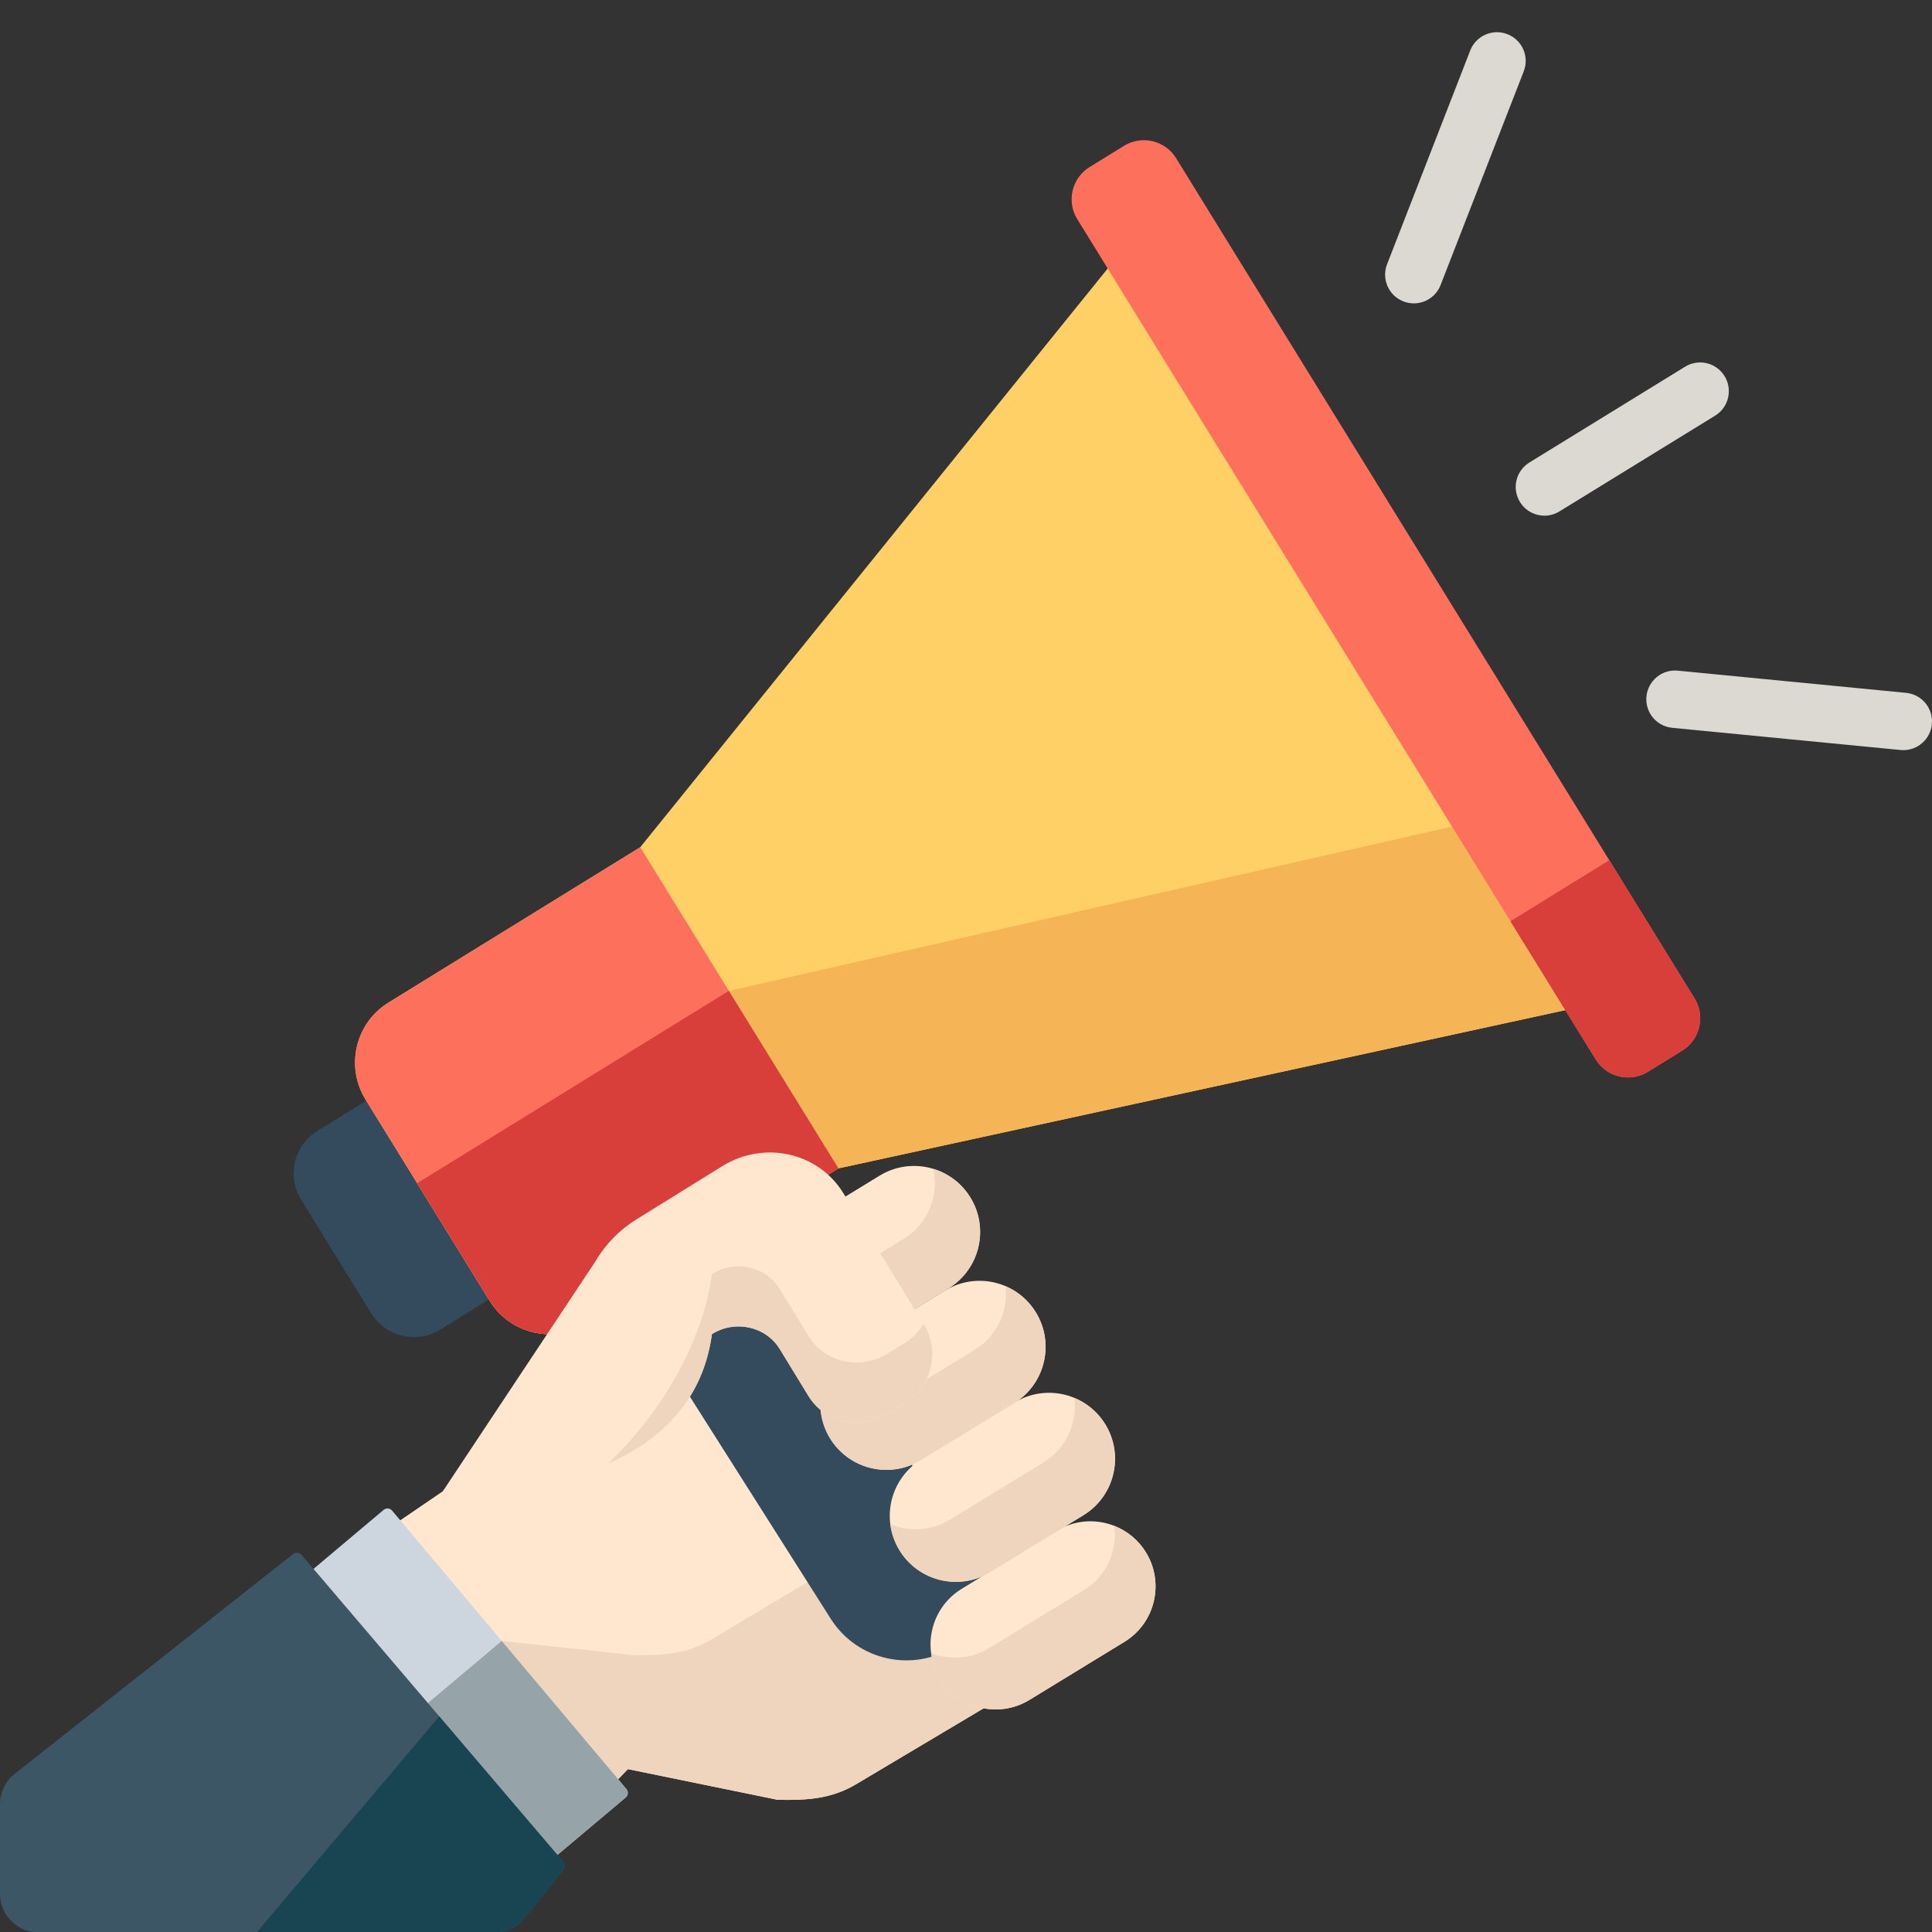 <svg width="60" height="60" viewBox="0 0 60 60" fill="none" xmlns="http://www.w3.org/2000/svg">
<rect x="0" y="0" width="60" height="60" fill="#333333" stroke="none"/>
<g clip-path="url(#clip0_16_31)">
<path d="M24.152 55.895L19.5 54.942L16.809 57.73L7.633 50.488L13.753 46.312L20.259 39.191C21.35 37.998 23.277 38.17 24.139 39.538L31.848 48.379C33.013 49.715 32.683 51.781 31.16 52.688L26.618 55.392C25.825 55.872 25.07 55.912 24.152 55.895Z" fill="#FFE7CF"/>
<path d="M31.848 48.379L29.967 46.222L22.122 50.896C21.329 51.376 20.575 51.416 19.656 51.399L15.582 50.961L12.062 53.983L16.809 57.73L19.5 54.941L24.152 55.895C25.07 55.912 25.826 55.872 26.618 55.392L31.16 52.688C32.683 51.781 33.013 49.715 31.848 48.379Z" fill="#EFD5BD"/>
<path d="M31.621 48.568C30.713 47.159 29.606 47.872 28.698 46.463C27.79 45.054 28.896 44.341 27.988 42.932C27.079 41.523 25.974 42.237 25.065 40.828C24.157 39.418 25.263 38.705 24.354 37.296C23.799 36.435 22.793 34.657 22.181 34.413L17.279 36.835L25.81 50.289C26.642 51.581 28.363 51.953 29.655 51.12L31.287 50.068C31.786 49.746 31.948 49.08 31.628 48.58C31.626 48.575 31.624 48.572 31.621 48.568Z" fill="#344A5D"/>
<path d="M17.52 38.917L13.668 41.294C12.938 41.745 11.98 41.518 11.529 40.787L9.352 37.258C8.901 36.528 9.128 35.57 9.858 35.119L13.71 32.743C14.162 32.464 14.755 32.604 15.034 33.056L17.833 37.593C18.112 38.045 17.972 38.638 17.52 38.917Z" fill="#344A5D"/>
<path d="M19.883 26.312L12.066 31.136C11.037 31.77 10.718 33.118 11.352 34.147L15.207 40.395C15.842 41.423 17.19 41.743 18.219 41.108L26.036 36.285L50.76 30.903L35.782 6.629L19.883 26.312Z" fill="#FED066"/>
<path d="M47.231 25.184L22.634 30.773C22.634 30.773 14.165 35.997 12.955 36.745L15.207 40.395C15.841 41.423 17.19 41.743 18.218 41.108L26.036 36.285L50.76 30.903L47.231 25.184Z" fill="#F5B556"/>
<path d="M26.036 36.285L18.218 41.108C17.19 41.743 15.841 41.423 15.207 40.395L11.352 34.147C10.717 33.118 11.037 31.77 12.065 31.136L19.883 26.312L26.036 36.285Z" fill="#FD715C"/>
<path d="M22.634 30.773C22.634 30.773 14.165 35.997 12.955 36.745L15.207 40.395C15.841 41.423 17.19 41.743 18.218 41.108L22.127 38.696L26.036 36.285L22.634 30.773Z" fill="#D83E3A"/>
<path d="M52.243 32.628L51.176 33.286C50.623 33.627 49.898 33.455 49.557 32.903L33.456 6.807C33.114 6.254 33.286 5.529 33.839 5.188L34.906 4.529C35.459 4.188 36.184 4.36 36.525 4.913L52.627 31.008C52.968 31.561 52.796 32.286 52.243 32.628Z" fill="#FD715C"/>
<path d="M52.627 31.008L49.978 26.715L46.908 28.61L49.557 32.903C49.898 33.455 50.623 33.627 51.176 33.286L52.243 32.628C52.796 32.286 52.968 31.561 52.627 31.008Z" fill="#D83E3A"/>
<path d="M29.195 52.12C29.777 53.073 31.021 53.374 31.973 52.791L34.919 50.99C35.871 50.409 36.172 49.165 35.59 48.213C35.008 47.261 33.764 46.96 32.812 47.542L29.865 49.343C28.914 49.925 28.613 51.168 29.195 52.12Z" fill="#FFE7CF"/>
<path d="M35.59 48.213C35.351 47.823 35.001 47.544 34.606 47.389C34.709 48.158 34.363 48.953 33.657 49.384L30.711 51.185C30.149 51.528 29.487 51.562 28.918 51.338C28.954 51.608 29.044 51.874 29.195 52.121C29.777 53.073 31.021 53.374 31.973 52.791L34.919 50.99C35.871 50.409 36.171 49.165 35.59 48.213Z" fill="#EFD5BD"/>
<path d="M27.933 48.144C28.524 49.111 29.787 49.416 30.753 48.825L33.647 47.056C34.613 46.465 34.918 45.203 34.328 44.237C33.738 43.27 32.475 42.965 31.508 43.556L28.614 45.325C27.648 45.915 27.343 47.177 27.933 48.144Z" fill="#FFE7CF"/>
<path d="M34.328 44.237C34.093 43.852 33.751 43.574 33.363 43.413C33.461 44.19 33.11 44.987 32.399 45.422L29.505 47.191C28.923 47.546 28.235 47.576 27.65 47.334C27.685 47.612 27.777 47.888 27.933 48.144C28.524 49.111 29.787 49.416 30.753 48.825L33.647 47.056C34.613 46.465 34.918 45.203 34.328 44.237Z" fill="#EFD5BD"/>
<path d="M25.776 44.666C26.367 45.633 27.63 45.938 28.596 45.347L31.491 43.578C32.457 42.987 32.761 41.725 32.171 40.759C31.581 39.792 30.318 39.487 29.351 40.078L26.457 41.847C25.491 42.437 25.186 43.699 25.776 44.666Z" fill="#FFE7CF"/>
<path d="M32.171 40.759C31.941 40.382 31.608 40.107 31.23 39.945C31.315 40.712 30.965 41.494 30.263 41.923L27.369 43.692C26.779 44.053 26.08 44.078 25.49 43.825C25.522 44.114 25.614 44.401 25.776 44.666C26.367 45.633 27.629 45.938 28.596 45.347L31.491 43.578C32.457 42.987 32.761 41.725 32.171 40.759Z" fill="#EFD5BD"/>
<path d="M23.743 41.099C24.333 42.066 25.596 42.371 26.563 41.78L29.457 40.011C30.423 39.421 30.728 38.158 30.138 37.192C29.547 36.225 28.284 35.92 27.317 36.511L24.424 38.28C23.457 38.87 23.153 40.132 23.743 41.099Z" fill="#FFE7CF"/>
<path d="M30.138 37.192C29.866 36.747 29.452 36.444 28.989 36.302C29.166 37.13 28.818 38.014 28.055 38.48L25.161 40.249C24.639 40.568 24.031 40.624 23.489 40.457C23.536 40.678 23.619 40.895 23.743 41.099C24.333 42.066 25.596 42.371 26.563 41.78L29.457 40.011C30.423 39.421 30.728 38.158 30.138 37.192Z" fill="#EFD5BD"/>
<path d="M28.084 43.581L27.548 43.908C26.703 44.425 25.612 44.177 25.109 43.356L24.22 41.902C23.785 41.191 22.838 40.979 22.11 41.431C21.378 46.797 13.753 46.312 13.753 46.312L18.478 39.194C18.79 38.655 19.233 38.199 19.765 37.869L22.432 36.215C23.729 35.411 25.414 35.786 26.19 37.053L28.704 41.155C29.207 41.977 28.93 43.064 28.084 43.581Z" fill="#FFE7CF"/>
<path d="M28.703 41.155L28.683 41.121C28.537 41.355 28.337 41.561 28.084 41.715L27.547 42.043C26.703 42.559 25.612 42.312 25.109 41.49L24.22 40.037C23.785 39.325 22.838 39.114 22.11 39.565C21.803 41.816 20.427 43.972 18.891 45.449C20.445 44.767 21.819 43.559 22.11 41.431C22.838 40.979 23.785 41.191 24.22 41.902L25.109 43.356C25.612 44.177 26.703 44.425 27.547 43.909L28.084 43.581C28.93 43.064 29.207 41.977 28.703 41.155Z" fill="#EFD5BD"/>
<path d="M16.956 57.905L9.44 48.973L11.915 46.89C11.993 46.825 12.11 46.835 12.176 46.913L19.454 55.562C19.52 55.64 19.509 55.757 19.432 55.823L16.956 57.905Z" fill="#CDD6DF"/>
<path d="M19.454 55.562L15.582 50.961L12.965 53.163L16.956 57.906L19.431 55.823C19.509 55.757 19.52 55.64 19.454 55.562Z" fill="#96A4AA"/>
<path d="M47.965 16.015C47.665 16.015 47.373 15.864 47.204 15.59C46.946 15.17 47.077 14.621 47.497 14.363L52.331 11.389C52.751 11.13 53.301 11.261 53.558 11.681C53.816 12.1 53.686 12.65 53.266 12.908L48.431 15.882C48.285 15.972 48.124 16.015 47.965 16.015Z" fill="#DBD9D1"/>
<path d="M59.109 23.296C59.08 23.296 59.051 23.295 59.022 23.292L51.933 22.603C51.443 22.556 51.084 22.12 51.132 21.629C51.179 21.139 51.616 20.779 52.106 20.828L59.194 21.517C59.685 21.564 60.044 22 59.996 22.491C59.951 22.952 59.563 23.296 59.109 23.296Z" fill="#DBD9D1"/>
<path d="M43.908 9.421C43.8 9.421 43.691 9.402 43.585 9.361C43.125 9.182 42.898 8.665 43.077 8.206L45.659 1.569C45.837 1.109 46.355 0.883 46.813 1.061C47.272 1.239 47.5 1.756 47.321 2.215L44.739 8.852C44.602 9.205 44.265 9.421 43.908 9.421Z" fill="#DBD9D1"/>
<path d="M17.493 57.822L9.369 48.292C9.305 48.216 9.193 48.201 9.11 48.257L0.458 55.087C0.169 55.315 0 55.663 0 56.032V58.81C0 59.475 0.539 60.014 1.204 60.014H15.357C15.722 60.014 16.067 59.849 16.296 59.565L17.485 58.084C17.555 58.012 17.558 57.898 17.493 57.822Z" fill="#3C5666"/>
<path d="M17.493 57.822L13.641 53.303L7.97 60.014H15.357C15.722 60.014 16.067 59.849 16.296 59.565L17.485 58.084C17.555 58.012 17.558 57.898 17.493 57.822Z" fill="#194451"/>
</g>
<defs>
<clipPath id="clip0_16_31">
<rect width="60" height="60" fill="white"/>
</clipPath>
</defs>
</svg>
